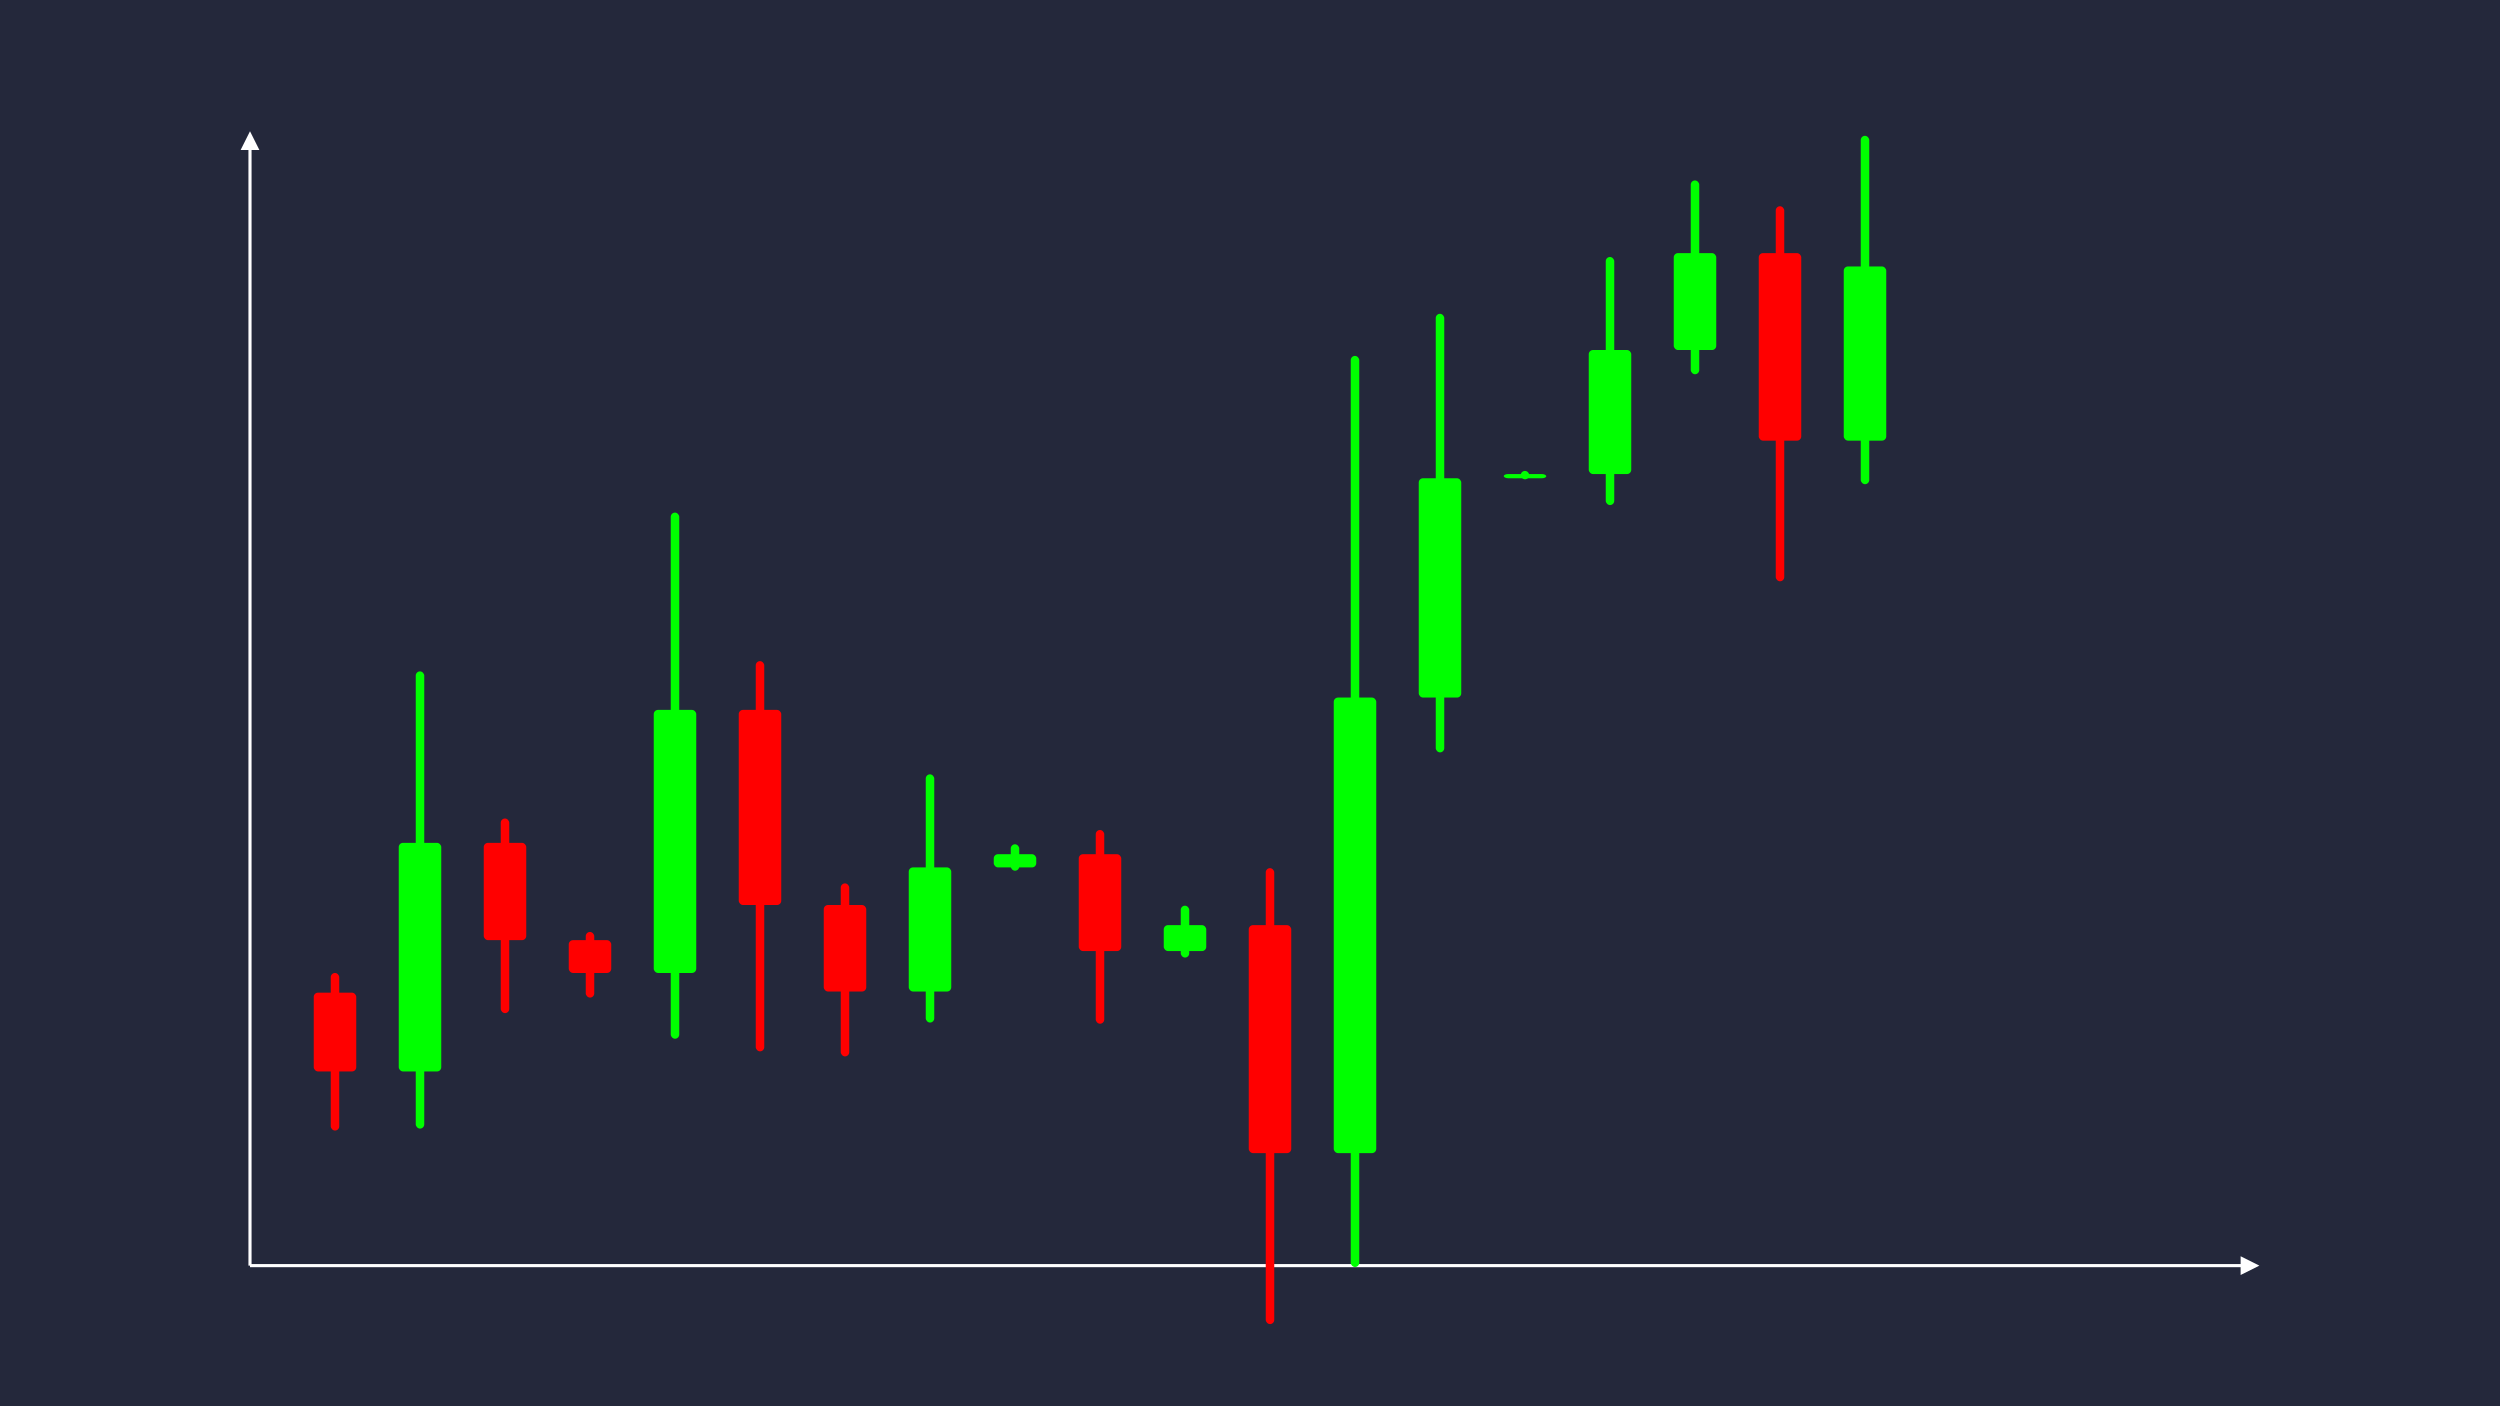 <svg width='1600' height='900' viewBox='0 0 1600 900' fill='none' xmlns='http://www.w3.org/2000/svg'>
            <style>
                .regular {
                    font: normal 36.8px sans-serif;
                }
            </style>

            <defs>
                <marker id='arrow' viewBox='0 0 10 10' refX='5' refY='5' markerWidth='6' markerHeight='6' orient='auto-start-reverse'>
                    <path fill='#fff' d='M 0 0 L 10 5 L 0 10 z' />
                </marker>
            </defs>

            <rect width='1600' height='900' fill='#24283b'/>

            <line x1='160' y1='810' x2='160' y2='90' stroke='#fff' stroke-width='2' marker-end='url(#arrow)'/>
            <line x1='160' y1='810' x2='1440' y2='810' stroke='#fff' stroke-width='2' marker-end='url(#arrow)'/>

            <rect x='200.80' y='635.30' width='27.20' height='50.43' rx='2.72' fill='#f00' /><rect x='211.68' y='622.70' width='5.44' height='100.86' rx='2.72' fill='#f00' />
<rect x='255.20' y='539.42' width='27.20' height='146.32' rx='2.72' fill='#0f0' /><rect x='266.08' y='429.68' width='5.44' height='292.63' rx='2.72' fill='#0f0' />
<rect x='309.60' y='539.42' width='27.20' height='62.28' rx='2.72' fill='#f00' /><rect x='320.48' y='523.84' width='5.44' height='124.56' rx='2.72' fill='#f00' />
<rect x='364.00' y='601.70' width='27.20' height='21.00' rx='2.72' fill='#f00' /><rect x='374.88' y='596.45' width='5.44' height='42.01' rx='2.72' fill='#f00' />
<rect x='418.40' y='454.33' width='27.20' height='168.37' rx='2.72' fill='#0f0' /><rect x='429.28' y='328.06' width='5.44' height='336.74' rx='2.72' fill='#0f0' />
<rect x='472.80' y='454.33' width='27.20' height='124.88' rx='2.72' fill='#f00' /><rect x='483.68' y='423.11' width='5.44' height='249.76' rx='2.72' fill='#f00' />
<rect x='527.20' y='579.21' width='27.20' height='55.37' rx='2.72' fill='#f00' /><rect x='538.08' y='565.37' width='5.44' height='110.73' rx='2.72' fill='#f00' />
<rect x='581.60' y='555.14' width='27.20' height='79.44' rx='2.72' fill='#0f0' /><rect x='592.48' y='495.57' width='5.44' height='158.87' rx='2.72' fill='#0f0' />
<rect x='636.00' y='546.69' width='27.20' height='8.46' rx='2.72' fill='#0f0' /><rect x='646.88' y='540.34' width='5.44' height='16.92' rx='2.72' fill='#0f0' />
<rect x='690.40' y='546.69' width='27.20' height='62.00' rx='2.72' fill='#f00' /><rect x='701.28' y='531.19' width='5.44' height='124.00' rx='2.72' fill='#f00' />
<rect x='744.80' y='592.09' width='27.20' height='16.60' rx='2.72' fill='#0f0' /><rect x='755.68' y='579.64' width='5.44' height='33.20' rx='2.72' fill='#0f0' />
<rect x='799.20' y='592.09' width='27.20' height='145.91' rx='2.72' fill='#f00' /><rect x='810.08' y='555.61' width='5.44' height='291.82' rx='2.72' fill='#f00' />
<rect x='853.60' y='446.44' width='27.20' height='291.56' rx='2.72' fill='#0f0' /><rect x='864.48' y='227.77' width='5.44' height='583.12' rx='2.72' fill='#0f0' />
<rect x='908.00' y='306.09' width='27.20' height='140.35' rx='2.72' fill='#0f0' /><rect x='918.88' y='200.83' width='5.44' height='280.70' rx='2.72' fill='#0f0' />
<rect x='962.40' y='303.40' width='27.20' height='2.68' rx='2.72' fill='#0f0' /><rect x='973.28' y='301.39' width='5.44' height='5.37' rx='2.72' fill='#0f0' />
<rect x='1016.80' y='224.01' width='27.20' height='79.39' rx='2.72' fill='#0f0' /><rect x='1027.68' y='164.47' width='5.44' height='158.78' rx='2.72' fill='#0f0' />
<rect x='1071.20' y='162.00' width='27.20' height='62.02' rx='2.72' fill='#0f0' /><rect x='1082.08' y='115.48' width='5.44' height='124.04' rx='2.72' fill='#0f0' />
<rect x='1125.60' y='162.00' width='27.20' height='120.02' rx='2.72' fill='#f00' /><rect x='1136.48' y='131.99' width='5.44' height='240.04' rx='2.72' fill='#f00' />
<rect x='1180.00' y='170.53' width='27.20' height='111.48' rx='2.72' fill='#0f0' /><rect x='1190.88' y='86.92' width='5.44' height='222.97' rx='2.72' fill='#0f0' />

        </svg>